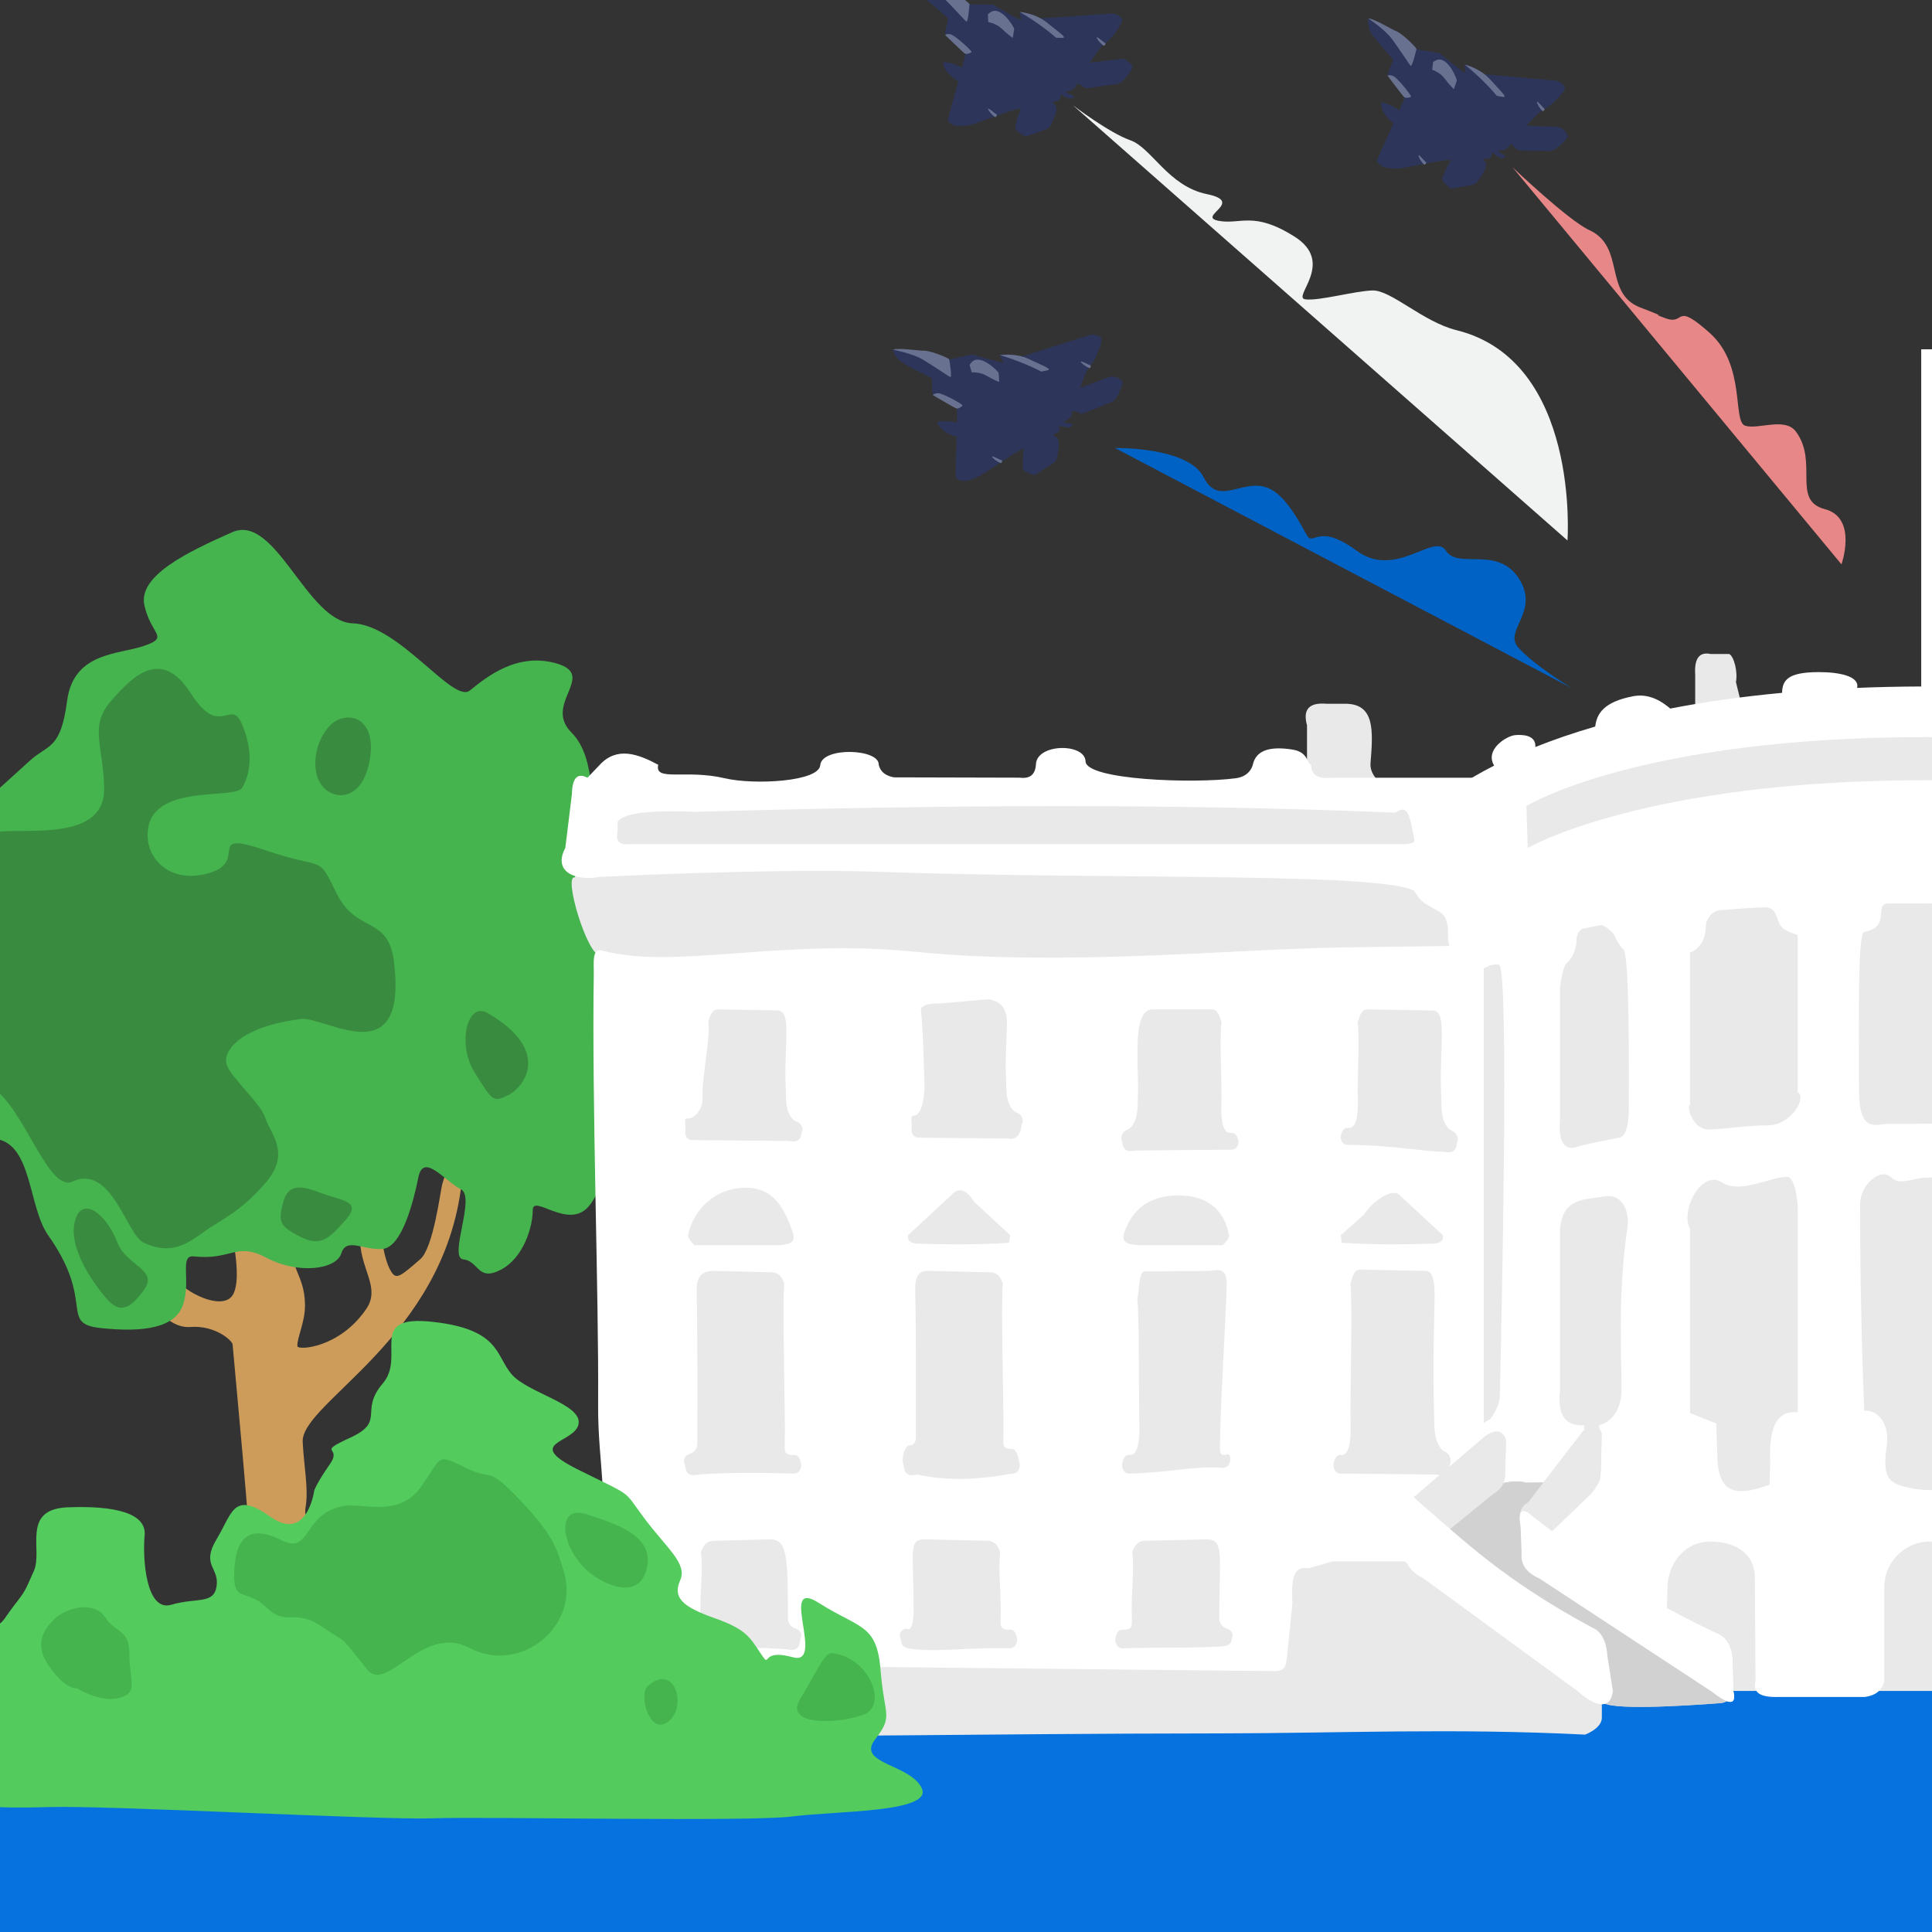 <?xml version="1.0" encoding="UTF-8" standalone="no"?><!DOCTYPE svg PUBLIC "-//W3C//DTD SVG 1.1//EN" "http://www.w3.org/Graphics/SVG/1.1/DTD/svg11.dtd"><svg width="100%" height="100%" viewBox="0 0 1000 1000" version="1.1" xmlns="http://www.w3.org/2000/svg" xmlns:xlink="http://www.w3.org/1999/xlink" xml:space="preserve" style="fill-rule:evenodd;clip-rule:evenodd;stroke-linejoin:round;stroke-miterlimit:1.414;"><rect x="0" y="0" width="1000" height="1000" fill="#333333" stroke="none"/><clipPath id="_clip1"><rect id="hillaryexport" x="0" y="0" width="1000" height="1000"/></clipPath><g clip-path="url(#_clip1)"><path d="M1135,718.79l-2109.97,373.255l-2.921,1048.82l2112.89,0l0,-1422.07Z" style="fill:#0672df;"/><g><g><path d="M519.394,187.368c-0.656,0.18 -1.052,0.273 -1.135,0.263c-0.944,-0.125 -15.335,-4.243 -15.335,-4.243c0,0 -11.248,2.877 -11.837,2.577c-10.694,-5.44 -28.566,-5.103 -28.803,-4.986c-0.237,0.117 0.512,2.84 3.153,5.518c2.64,2.677 16.428,8.564 16.836,9.394c0.408,0.83 -0.291,7.799 0.827,8.575c1.117,0.775 11.833,6.405 12.241,7.235c0.117,0.237 0.09,3.09 -0.001,7.079c-5.161,-1.455 -10.259,-0.438 -10.259,-0.438c0,0 0.99,4.503 7.754,6.989c0.544,0.199 1.345,0.481 2.309,0.813c-0.27,9.356 -0.619,19.948 -0.46,20.773c0.285,1.479 3.885,2.213 5.483,1.869c1.598,-0.343 5.387,-1.321 8.295,-3.192c2.909,-1.871 21.85,-14.859 21.484,-13.207c-0.366,1.652 -1.012,9.625 -0.369,10.635c0.643,1.009 5.237,3.168 6.423,2.585c1.186,-0.583 7.242,-4.736 9.379,-6.081c2.137,-1.344 2.777,-8.431 2.614,-10.56c-0.162,-2.128 -1.103,-2.844 -2.518,-3.326c-1.415,-0.483 2.316,-1.58 2.794,-2.404c0.479,-0.824 -0.512,-2.84 0.256,-2.776c0.768,0.065 2.89,0.789 4.367,0.799c1.478,0.01 2.726,-1.045 2.081,-1.759c-0.645,-0.713 -6.203,-0.338 -3.712,-1.562c2.49,-1.223 3.803,-3.046 3.755,-4.642c-0.048,-1.596 3.776,0.794 4.958,0.802c1.182,0.009 12.8,-5.111 15.347,-5.921c2.547,-0.81 5.492,-7.999 5.683,-10.007c0.191,-2.008 -4.761,-3.697 -6.301,-3.234c-1.539,0.462 -16.411,6.15 -15.818,5.859c0.593,-0.292 2.539,-8.315 5.755,-11.957c3.217,-3.641 6.116,-12.722 5.415,-13.85c-0.701,-1.127 -3.766,-2.271 -6.076,-1.578c-1.585,0.475 -22.074,7.052 -35.085,11.093c-5.935,-1.612 -11.367,-0.66 -11.367,-0.66c0,0 0.373,1.545 1.867,3.525Z" style="fill:#2d365a;"/><path d="M517.968,239.671c-1.828,-0.623 -4.472,-2.71 -4.468,-3.301c0.004,-0.59 3.651,1.443 5.069,1.927c0.235,0.08 -0.011,1.575 -0.601,1.374ZM563.89,190.507c-1.828,-0.623 -4.472,-2.71 -4.468,-3.301c0.004,-0.59 3.651,1.443 5.069,1.927c0.235,0.08 -0.011,1.575 -0.601,1.374ZM538.979,192.344c0,0 -3.303,-1.782 -7.54,-3.558c-8.406,-3.526 -13.912,-4.943 -13.912,-4.943c0,0 7.684,-1.347 14.761,1.876c1.846,0.84 4.512,2.077 7.277,3.367c5.82,2.716 2.975,2.384 -0.586,3.258ZM498.205,209.838c-0.182,-0.82 -10.317,-6.314 -12.592,-6.301c-2.275,0.014 -2.755,0.986 -2.755,0.986c0,0 10.985,6.475 12.145,6.889c1.16,0.413 3.264,-1.293 3.202,-1.574ZM517.195,197.748c0,0 -0.171,-3.744 -0.323,-4.651c-0.151,-0.907 -9.372,-10.123 -13.748,-5.808c-0.794,0.783 -1.272,1.607 -1.272,1.607l1.116,3.868c0,0 4.139,-0.365 7.592,1.668c3.452,2.033 6.635,3.316 6.635,3.316ZM491.763,195.129c1.237,0.603 -0.298,-8.196 -0.411,-9.024c-0.112,-0.828 -10.579,-5.057 -14.032,-4.589c-0.552,0.075 -13.133,-1.641 -15.045,-0.533c-0.071,0.041 9.914,1.877 15.328,5.105c5.415,3.229 13.257,8.602 14.16,9.041Z" style="fill:#697190;"/></g><g><path d="M528.752,10.071c-0.68,0.02 -1.087,0.017 -1.164,-0.012c-0.889,-0.345 -13.901,-7.742 -13.901,-7.742c0,0 -11.609,0.142 -12.111,-0.288c-9.108,-7.81 -26.556,-11.7 -26.814,-11.642c-0.258,0.057 -0.172,2.88 1.762,6.105c1.935,3.226 13.944,12.199 14.144,13.102c0.201,0.903 -2.122,7.51 -1.219,8.528c0.902,1.017 9.988,9.016 10.188,9.919c0.058,0.258 -0.642,3.024 -1.672,6.88c-4.672,-2.633 -9.865,-2.848 -9.865,-2.848c0,0 -0.101,4.61 5.886,8.622c0.481,0.322 1.193,0.785 2.051,1.335c-2.469,9.028 -5.308,19.239 -5.348,20.077c-0.072,1.505 3.253,3.068 4.887,3.111c1.634,0.044 5.546,-0.013 8.814,-1.145c3.268,-1.132 24.739,-9.283 23.993,-7.764c-0.745,1.519 -3.254,9.114 -2.868,10.247c0.387,1.132 4.342,4.314 5.632,4.028c1.29,-0.286 8.156,-2.894 10.549,-3.696c2.394,-0.802 4.688,-7.538 5.033,-9.645c0.344,-2.107 -0.401,-3.024 -1.662,-3.827c-1.262,-0.803 2.623,-0.988 3.282,-1.676c0.659,-0.688 0.172,-2.881 0.903,-2.637c0.731,0.244 2.623,1.448 4.056,1.806c1.433,0.359 2.895,-0.372 2.437,-1.218c-0.459,-0.845 -5.948,-1.792 -3.239,-2.394c2.709,-0.601 4.415,-2.063 4.744,-3.625c0.33,-1.562 3.483,1.663 4.629,1.95c1.147,0.287 13.645,-1.947 16.311,-2.133c2.666,-0.186 7.224,-6.477 7.884,-8.383c0.659,-1.906 -3.755,-4.716 -5.36,-4.63c-1.605,0.085 -17.399,2.104 -16.754,1.961c0.645,-0.144 4.429,-7.481 8.414,-10.261c3.985,-2.78 8.945,-10.92 8.53,-12.181c-0.416,-1.261 -3.124,-3.096 -5.532,-2.968c-1.652,0.089 -23.115,1.645 -36.711,2.502c-5.388,-2.967 -10.891,-3.323 -10.891,-3.323c0,0 -0.003,1.588 0.982,3.865Z" style="fill:#2d365a;"/><path d="M515.025,60.561c-1.63,-1.038 -3.707,-3.689 -3.563,-4.262c0.143,-0.573 3.208,2.264 4.471,3.068c0.21,0.134 -0.382,1.528 -0.908,1.194ZM571.251,23.621c-1.629,-1.037 -3.706,-3.689 -3.563,-4.262c0.143,-0.573 3.208,2.264 4.471,3.068c0.21,0.134 -0.382,1.529 -0.908,1.194ZM546.61,19.528c0,0 -2.789,-2.511 -6.487,-5.237c-7.337,-5.409 -12.353,-8.085 -12.353,-8.085c0,0 7.784,0.503 13.901,5.305c1.596,1.252 3.895,3.083 6.277,4.989c5.015,4.013 2.328,3.019 -1.338,3.028ZM502.86,26.907c0.016,-0.84 -8.536,-8.571 -10.75,-9.094c-2.215,-0.524 -2.91,0.308 -2.91,0.308c0,0 9.147,8.884 10.177,9.559c1.029,0.675 3.477,-0.485 3.483,-0.773ZM524.166,19.639c0,0 0.717,-3.678 0.784,-4.596c0.067,-0.917 -6.719,-12.049 -11.99,-8.887c-0.955,0.573 -1.615,1.261 -1.615,1.261l0.171,4.022c0,0 4.109,0.622 6.985,3.412c2.875,2.791 5.665,4.788 5.665,4.788ZM500.07,11.093c1.06,0.878 1.645,-8.035 1.731,-8.866c0.086,-0.831 -9.088,-7.411 -12.554,-7.77c-0.554,-0.058 -12.374,-4.694 -14.494,-4.069c-0.079,0.023 9.191,4.164 13.691,8.579c4.499,4.415 10.852,11.486 11.626,12.126Z" style="fill:#697190;"/></g><g><path d="M758.542,37.44c-0.675,-0.086 -1.076,-0.153 -1.148,-0.194c-0.824,-0.479 -12.521,-9.818 -12.521,-9.818c0,0 -11.489,-1.673 -11.918,-2.176c-7.777,-9.136 -24.402,-15.703 -24.666,-15.686c-0.264,0.016 -0.62,2.818 0.787,6.306c1.407,3.487 11.867,14.226 11.924,15.149c0.057,0.924 -3.269,7.087 -2.536,8.233c0.732,1.146 8.457,10.466 8.514,11.389c0.016,0.263 -1.106,2.886 -2.726,6.534c-4.203,-3.33 -9.3,-4.353 -9.3,-4.353c0,0 -0.819,4.538 4.468,9.435c0.424,0.393 1.056,0.961 1.818,1.638c-3.85,8.533 -8.248,18.174 -8.419,18.997c-0.306,1.475 2.734,3.538 4.341,3.835c1.607,0.298 5.481,0.853 8.886,0.246c3.404,-0.608 25.885,-5.306 24.911,-3.922c-0.974,1.384 -4.638,8.494 -4.433,9.673c0.205,1.179 3.615,4.94 4.934,4.858c1.319,-0.081 8.507,-1.584 10.997,-2.003c2.489,-0.419 5.807,-6.713 6.476,-8.741c0.669,-2.027 0.076,-3.049 -1.044,-4.039c-1.12,-0.99 2.745,-0.567 3.504,-1.143c0.759,-0.577 0.62,-2.819 1.304,-2.464c0.684,0.355 2.364,1.84 3.724,2.418c1.36,0.578 2.918,0.084 2.597,-0.823c-0.321,-0.906 -5.595,-2.699 -2.825,-2.87c2.769,-0.171 4.682,-1.348 5.252,-2.84c0.57,-1.491 3.18,2.187 4.268,2.649c1.088,0.462 13.781,0.208 16.443,0.44c2.662,0.233 8.148,-5.269 9.097,-7.049c0.949,-1.779 -2.972,-5.244 -4.571,-5.41c-1.599,-0.166 -17.515,-0.639 -16.855,-0.68c0.659,-0.04 5.543,-6.697 9.913,-8.82c4.37,-2.124 10.541,-9.389 10.328,-10.7c-0.214,-1.311 -2.602,-3.546 -5.001,-3.795c-1.645,-0.171 -23.088,-1.985 -36.651,-3.262c-4.859,-3.772 -10.238,-4.984 -10.238,-4.984c0,0 -0.251,1.569 0.366,3.972Z" style="fill:#2d365a;"/><path d="M737.099,85.167c-1.448,-1.28 -3.086,-4.223 -2.854,-4.767c0.231,-0.543 2.815,2.737 3.937,3.729c0.187,0.165 -0.617,1.45 -1.083,1.038ZM798.404,57.461c-1.448,-1.28 -3.085,-4.223 -2.854,-4.767c0.231,-0.543 2.815,2.737 3.937,3.729c0.187,0.165 -0.617,1.45 -1.083,1.038ZM774.704,49.569c0,0 -2.363,-2.915 -5.589,-6.185c-6.403,-6.489 -10.939,-9.916 -10.939,-9.916c0,0 7.61,1.714 12.902,7.411c1.381,1.487 3.365,3.654 5.421,5.909c4.326,4.747 1.828,3.345 -1.795,2.781ZM730.338,50.026c0.147,-0.827 -7.092,-9.799 -9.198,-10.662c-2.105,-0.863 -2.922,-0.15 -2.922,-0.15c0,0 7.647,10.204 8.559,11.032c0.912,0.827 3.51,0.063 3.561,-0.22ZM752.518,46.174c0,0 1.283,-3.521 1.492,-4.417c0.209,-0.895 -4.755,-12.95 -10.455,-10.651c-1.033,0.417 -1.792,0.994 -1.792,0.994l-0.459,4c0,0 3.961,1.255 6.366,4.46c2.404,3.206 4.848,5.614 4.848,5.614ZM730.052,33.97c0.91,1.032 2.879,-7.679 3.094,-8.487c0.215,-0.808 -7.818,-8.739 -11.186,-9.635c-0.539,-0.143 -11.49,-6.569 -13.681,-6.282c-0.081,0.01 8.428,5.547 12.183,10.611c3.755,5.063 8.926,13.04 9.59,13.793Z" style="fill:#697190;"/></g><path d="M813.382,356.102l-236.203,-124.189c0,0 37.905,-0.751 45.862,15.164c7.957,15.914 20.899,-0.71 34.432,6.038c8.527,4.251 15.468,17.712 18.918,23.862c3.45,6.15 5.467,-6.897 25.815,8.079c20.349,14.976 40.07,-9.742 46.229,0.022c6.158,9.763 26.645,-2.819 37.713,14.32c11.068,17.139 -7.944,26.789 -0.412,35.601c7.532,8.811 27.646,21.103 27.646,21.103Z" style="fill:#0062c5;"/><path d="M782.897,86.6l170.241,205.507c0,0 8.556,-24.089 -8.658,-28.593c-17.213,-4.503 -3.13,-24.156 -14.895,-40.096c-5.659,-7.666 -19.539,-0.952 -26.269,-3.059c-6.729,-2.108 0.515,-31.17 -18.337,-47.991c-18.851,-16.821 -12.21,-3.669 -23.034,-7.681c-10.824,-4.012 6.078,1.751 -12.975,-5.544c-19.054,-7.295 -7.575,-31.527 -26.408,-40.076c-10.556,-4.791 -39.665,-32.467 -39.665,-32.467Z" style="fill:#e88787;"/><path d="M555.393,54.526l255.93,225.217c0,0 6.709,-92.99 -57.481,-108.851c-17.274,-4.268 -33.905,-20.849 -43.429,-20.548c-9.524,0.301 -27.856,5.558 -34.838,4.576c-6.983,-0.982 15.858,-18.893 -5.483,-32.416c-21.342,-13.523 -28.116,-6.034 -39.449,-8.228c-11.333,-2.194 14.007,-9.712 -5.98,-13.803c-19.988,-4.091 -28.626,-24.029 -39.57,-27.848c-10.945,-3.82 -29.7,-18.099 -29.7,-18.099Z" style="fill:#f1f3f3;"/></g><g><path d="M146.598,902.814c-20.152,4.03 -15.45,-30.9 -15.45,-63.143c0,-32.243 -6.717,-98.073 -10.747,-143.751c-0.187,-2.11 -9.178,-10.061 -21.797,-9.077c-14.179,1.106 -26.543,-18.578 -28.51,-44.035c-0.488,-6.309 -13.823,-30.974 -11.212,-75.176c0.219,-3.708 2.584,0.074 10.963,27.48c5.71,18.675 16.731,61.993 21.907,67.852c6.781,7.674 25.092,15.782 29.233,6.388c5.325,-12.078 -4.438,-43.875 -4.137,-45.334c2.01,-9.727 -0.567,-53.323 4.123,-67.841c6.966,-21.56 21.86,-12.187 26.065,-1.191c1.932,5.052 3.647,75.263 3.271,82.863c-0.955,19.307 7.277,21.299 7.558,37.306c0.162,9.246 -4.341,17.564 -3.912,21.674c0.225,2.155 21.672,1.052 35.573,-19.219c8.004,-11.672 -4.104,-21.468 -3.075,-38.151c0.568,-9.217 -3.615,-43.109 -0.974,-47.216c2.853,-4.436 2.231,-2.329 9.508,0.617c1.832,0.741 -1.678,50.572 7.553,65.435c2.652,4.27 4.915,2.174 14.987,-6.527c6.799,-5.874 10.383,-34.954 11.312,-38.549c4.353,-16.838 10.363,-3.418 10.073,-0.824c-8.986,80.297 -83.192,113.674 -82.236,133.905c0.576,12.178 3.11,24.684 1.512,33.638c-1.25,7.007 3.841,10.096 1.556,27.506c-4.287,32.659 11.949,64.091 13.054,81.264c1.834,28.503 -6.046,10.076 -26.198,14.106Z" style="fill:#ce9c5a;"/><path d="M100.166,650.315c20.047,2.118 21.948,-7.728 37.911,0.773c15.962,8.501 35.915,6.182 38.576,-2.319c2.66,-8.501 11.307,-1.545 21.283,-2.318c9.977,-0.773 15.963,-23.958 18.623,-37.096c2.661,-13.138 13.967,2.319 21.949,6.183c7.981,3.864 -6.651,35.55 1.33,36.323c7.981,0.772 7.316,11.592 19.288,5.409c11.972,-6.182 16.628,-22.411 16.628,-30.912c0,-8.502 17.957,10.046 28.599,-1.546c10.642,-11.592 13.967,-45.531 9.312,-45.951c-4.656,-0.419 31.26,4.218 39.906,-36.741c8.646,-40.96 -32.59,-59.397 -39.241,-66.794c-6.651,-7.397 7.981,-8.17 5.986,-18.99c-1.996,-10.819 3.99,-17.774 -6.651,-26.276c-10.642,-8.501 -3.326,-36.322 -17.958,-51.006c-14.633,-14.684 13.302,-29.367 -7.316,-35.55c-20.619,-6.182 -36.581,6.956 -45.228,13.911c-8.646,6.955 -36.58,-34.004 -60.524,-34.777c-23.944,-0.773 -39.907,-57.189 -62.52,-47.142c-22.614,10.047 -48.835,22.412 -45.368,37.868c3.466,15.457 13.161,16.229 0,20.866c-13.162,4.637 -36.706,3.092 -40.031,28.595c-3.326,25.503 -9.928,22.328 -19.288,30.913c-67.837,62.215 -50.801,34.491 -35.051,138.956c1.656,10.986 -4.982,52.867 17.932,56.87c18.441,3.222 16.292,35.229 26.696,49.931c24.608,34.778 5.32,45.597 27.269,47.916c21.948,2.318 38.576,0 42.567,-12.366c3.99,-12.365 -1.996,-25.503 5.321,-24.73Z" style="fill:#45b44e;"/><path d="M60.924,643.491c4.444,11.375 21.002,13.779 13.827,23.826c-7.176,10.047 -12.497,13.138 -19.813,4.637c-7.316,-8.501 -21.395,-28.558 -15.297,-42.376c4.117,-9.329 15.297,-1.412 21.283,13.913ZM-7.509,438.016c-11.376,-18.692 62.211,7.358 61.42,-30.268c-0.464,-22.051 -7.888,-31.785 3.553,-44.923c11.442,-13.138 26.074,-27.822 41.371,-3.864c15.298,23.957 20.619,1.545 26.605,16.229c5.986,14.684 3.99,25.503 0,32.459c-3.991,6.955 -51.777,-3.573 -48.911,27.048c0.994,10.617 12.33,23.185 32.283,17.002c19.953,-6.182 -3.3,-22.411 28.612,-11.592c31.913,10.82 26.532,1.546 36.871,22.412c10.339,20.866 26.629,11.188 29.611,35.194c7.313,58.884 -35.664,28.197 -48.046,29.723c-32.014,3.947 -41.062,17.002 -38.402,23.958c2.661,6.955 17.318,19.385 19.966,27.467c2.648,8.083 13.315,18.108 0,33.437c-13.315,15.33 -22.626,18.696 -31.273,24.879c-8.646,6.183 -17.336,13.012 -31.969,5.926c-8.605,-4.168 -16.515,-40.678 -36.552,-31.583c-12.913,5.861 -24.806,-38.1 -42.001,-48.919c-9.58,-6.028 -21.947,-34.14 -20.143,-53.026c3.175,-33.232 33.685,-44.15 17.005,-71.559ZM166.518,617.619c9.976,3.864 21.324,3.864 12.325,13.911c-9,10.047 -12.99,13.911 -23.632,8.501c-10.642,-5.41 -11.307,-7.728 -8.646,-17.775c2.66,-10.046 9.976,-8.501 19.953,-4.637ZM252.397,524.345c33.746,19.606 18.623,38.641 10.641,42.505c-7.981,3.864 -7.981,3.091 -17.292,-11.592c-9.312,-14.684 -3.991,-37.096 6.651,-30.913ZM174.295,372.872c10.602,-5.163 21.646,3.091 16.325,23.957c-5.321,20.866 -23.211,17.002 -26.571,4.637c-3.359,-12.365 3.898,-25.503 10.246,-28.594Z" style="fill:#398c3f;"/></g><g><path d="M903.198,372.149l200.165,-7.795c7.438,-9.955 -0.318,-27.435 8.593,-26.485l9.389,0.624c9.092,1.274 12.068,12.879 10.589,29.291l99.826,35.856l0,107.167l-2.495,5.798l2.495,106.24c-4.771,8.68 -5.909,106.939 0,118.395l-21.015,133.978l-444.806,0l0,-458.326l111.493,-41.313l0,-26.409c-0.534,-8.323 2.123,-11.882 7.971,-10.677l9.628,0c2.487,1.291 4.504,9.16 3.49,14.537l4.677,19.119Z" style="fill:#e9e9e9;"/><path d="M676.506,408.434l0,-33.015c-2.134,-7.758 0.539,-12.012 10.239,-11.143l10.471,0c14.285,0.575 13.535,13.84 12.167,30.671c-0.869,10.703 16.389,17.052 16.485,13.197l103.237,-0.606c0.405,7.254 0.064,416.191 0.007,481.535c-0.005,5.665 -8.687,8.762 -8.687,8.762c-68.57,-3.462 -128.288,-0.685 -187.954,-0.64c-130.09,0.097 -241.957,2.616 -348.492,1.085c-10.629,-0.189 -14.04,-3.204 -15.144,-7.122c-1.204,-8.879 -1.863,-17.188 1.291,-21.503l9.505,-5.619l17.421,-2.166l35.621,-103.733l-21.976,-263.518c-6.747,0.116 -19.243,-41.729 -13.2,-40.451l20.938,-43.631l358.071,-2.103Z" style="fill:#e9e9e9;"/><path d="M861.494,878.336c-59.38,-28.446 -124.114,-53.301 -96.827,-139.862l6.64,-3.922c0,0 4.858,-6.105 4.994,-11.895c0.991,-42.253 4.801,-217.887 -0.219,-223.157c-0.678,-0.713 -4.115,-0.186 -5.254,0.403c-15.263,7.898 -21.827,-7.397 -21.348,-16.982c0.405,-8.112 -3.775,-10.575 -3.775,-10.575l-7.107,-4.145c-5.908,-2.904 -10.786,-13.78 -8.54,-19.289l3.43,-24.226c0,0 10.382,-13.392 39.875,-28.408c-4.994,-8.321 6.426,-15.363 10.831,-15.777c3.114,-0.293 10.982,-0.392 10.494,6.156c9.091,-3.635 19.384,-7.221 30.999,-10.596c0.765,-6.588 4.316,-12.762 19.573,-15.68c5.858,-1.12 12.139,0.258 19.26,6.37c17.166,-3.335 36.387,-6.139 57.87,-8.136c0.198,-6.57 2.932,-10.702 18.934,-10.735c10.573,-0.021 21.312,2.086 19.916,8.163c10.596,-0.435 21.65,-0.685 33.181,-0.725l0,-174.524l7.405,0l0,174.526c10.961,0.043 21.498,0.255 31.624,0.62c2.704,-6.093 12.442,-7.414 18.932,-7.263c14.901,0.346 19.367,2.245 19.93,9.532c21.411,1.759 40.626,4.233 57.836,7.181c5.75,-4.733 4.479,-8.966 12.55,-6.497c5.351,1.637 25.862,4.874 26.393,14.714c11.523,2.939 21.795,6.064 30.921,9.24c-0.864,-5.717 5.751,-4.184 11.863,-2.128c5.393,1.813 10.395,3.344 9.523,10.489c19.37,8.505 30.974,16.726 37.319,21.467c8.335,6.23 7.596,16.348 5.601,14.944l0,23.812l-4.912,10.359l-7.191,4.11c-3.538,2.635 -5.243,6.934 -4.267,13.662l0,15.605c-1.074,6.7 -4.173,10.316 -8.95,11.377c-2.589,5.133 -7.809,5.134 -13.186,-1.607c-1.325,-1.662 -7.311,-3.661 -8.046,3.293c-1.964,18.571 -0.103,61.058 0.567,103.271c0.873,54.933 -0.723,109.403 0.299,110.102c-0.424,6.563 0.653,11.551 5.029,13.072c6.271,-1.004 10.453,1.362 8.099,14.275l0,114.115c0.139,10.382 -52.632,18.572 -59.353,19.547l-26.985,-3.795c-11.095,-0.781 -15.297,-3.954 -13.787,-9.11l0.389,-44.29c0,-13.027 -10.966,-27.501 -23.993,-27.501c-13.028,0 -25.163,12.915 -25.163,25.942l1.091,38.133c-1.603,8.823 -3.804,16.811 -12.051,16.345l-44.125,0c-3.814,-1.869 -5.367,-7.174 -5.047,-15.327l0.55,-36.812c0,-13.028 -11.356,-28.281 -24.383,-28.281c-13.028,0 -23.604,10.576 -23.604,23.604l0,48.187c-0.805,4.817 -4.011,7.819 -10.115,8.629l-44.352,0c-11.434,0.381 -13.332,-3.236 -12.182,-8.13l-0.338,-53.363c0,-13.028 -10.187,-18.927 -23.214,-18.927c-13.028,0 -22.045,11.356 -22.045,24.383l-1.559,56.037ZM842.35,635.554c1.366,-9.194 -3.135,-17.74 -11.492,-16.356c-11.155,1.848 -21.935,0.898 -23.385,16.761l0,83.761c-1.417,12.133 2.348,18.531 12.366,18.005l0.609,19.67c-0.903,17.18 10.903,15.085 7.357,-0.051l0,-19.76c0,0 11.483,-1.931 11.504,-18.772c0.021,-16.658 -2.09,-48.743 3.041,-83.258ZM1165.72,618.738c-10.676,-0.508 -13.395,7.547 -10.224,11.895l0,81.349c-2.62,14.927 -0.994,23.958 6.236,25.203c1.636,0.282 5.341,0.165 5.786,8.982l0.662,13.294c-1.02,8.768 -0.933,8.476 3.521,8.758c5.449,0.345 5.662,-1.561 5.316,-6.654l0,-16.409c-0.712,-10.871 12.348,-10.508 12.912,-25.623c0.953,-25.543 -0.336,-49.895 0.182,-89.605c0.117,-8.975 -14.307,-10.709 -24.391,-11.19ZM930.499,624.768c0,0 -0.67,-15.893 -5.854,-15.658c-9.452,0.428 -23.977,8.913 -33.334,2.919c-10.86,-6.956 -21.757,14.978 -16.538,24.052l0,95.332l13.568,5.4l0.678,20.554c1.408,10.606 4.683,19.502 26.868,11.073l0.389,-11.9c-0.911,-19.317 4.416,-26.701 14.223,-25.515l0,-106.257ZM1031.72,609.034c-11.895,-0.188 -20.754,0.49 -34.436,0.49c-6.244,0 -14.092,4.291 -18.156,0.067c-5.59,-5.81 -16.315,3.644 -16.336,13.587c-0.117,55.876 2.148,107.067 2.148,107.067c6.294,-0.851 13.484,5.899 11.591,18.702c-2.513,16.997 1.634,19.23 13.434,21.478c11.086,2.112 29.749,0.293 31.151,-6.662l0.545,-13.174c0.301,-12.207 4.986,-17.782 11.663,-20.344c0,0 5.552,-1.405 5.707,-15.76c0.214,-19.686 1.485,-105.311 -7.311,-105.451ZM1083.53,611.202c-8.276,-3.977 -19.139,15.041 -16.634,18.191l0,88.5c-2.028,10.356 0.287,16.128 7.846,16.369c5.072,0.972 7.398,4.741 5.709,12.595c-1.488,20.015 5.676,27.616 22.342,21.583c8.891,2.951 12.921,0.162 11.084,-9.557l0,-10.496c-1.721,-5.265 -0.683,-10.189 5.809,-14.437l5.289,-3.308c0,0 -0.181,-46.422 0.514,-105.232c0.108,-9.064 -3.137,-11.834 -5.598,-12.027c-10.639,-0.836 -24.032,3.743 -36.361,-2.181ZM1163.77,479.055c-0.647,10.461 -6.097,12.75 -6.097,12.75c-2.171,1.532 -2.811,5.384 -2.182,11.158l0,79.017c-1.893,1.132 2.106,6.51 5.422,7.083c8.189,1.414 15.095,3.873 19.961,4.204c3.94,0.268 9.673,-1.649 9.613,-6.265c-0.597,-45.658 -0.105,-85.048 -2.377,-87.502c-4.743,-5.123 -0.66,-15.63 -14.355,-18.42c-3.163,-0.644 -6.479,-1.365 -9.985,-2.025ZM835.904,484.76c-1.061,-2.432 -5.723,-6.221 -7.423,-5.903c-3.148,0.589 -6.138,1.191 -8.978,1.803c-2.209,0.476 -3.469,3.652 -3.469,5.355c0,6.584 -2.939,10.597 -5.373,12.79c-1.72,1.551 -3.188,11.795 -3.188,11.795l0,69.512c0,0 -2.213,17.117 8.712,13.531c4.134,-1.357 16.969,-3.905 22.058,-4.818c3.992,-0.716 4.789,-9.501 4.815,-14.075c0.25,-44.039 -0.289,-80.837 -2.728,-83.24c-1.931,-1.903 -3.365,-4.319 -4.426,-6.75ZM1081.72,469.47c0.372,0.589 -5.666,1.248 -5.666,1.986c0,11.692 -8.532,21.825 -8.532,21.825l-0.533,76.261c0,0 -2.176,11.886 12.977,13.275c14.367,1.316 35.275,1.791 39.348,1.947c4.693,0.179 8.281,-2.85 8.073,-8.741c-1.534,-43.306 6.179,-82.027 -2.41,-84.513c-7.972,-2.308 -6.474,-17.742 -6.474,-17.742c0,0 -19.176,-3.356 -36.783,-4.298ZM930.499,483.927c0,0 -6.879,-1.892 -8.69,-4.568c-2.871,-4.245 -1.972,-9.99 -8.756,-9.709c-8.023,0.332 -15.603,0.864 -22.769,1.462c-4.593,0.383 -7.365,5.349 -7.365,8.072c0,11.571 -8.146,13.869 -8.146,13.869l0,78.938c-2.059,0.852 1.593,12.869 9.802,12.637c9.784,-0.277 20.723,-2.285 30.064,-2.105c12.365,0.238 20.833,-14.582 15.86,-17.192l0,-81.404ZM1033.33,485.486c-5.591,-5.712 -2.664,-18.72 -16.417,-17.82c-6.442,0.422 -13.105,-0.108 -19.955,-0.108c-6.74,0 -13.282,0.081 -19.635,0.099c-7.685,0.021 1.721,12.171 -12.377,14.711c-3.285,0.592 -2.797,38.293 -2.748,82.108c0.026,22.528 9.318,17.31 14.079,17.275c6.988,-0.051 14.205,-0.076 21.66,-0.076c8.903,0 17.508,-0.492 25.762,0.088c15.082,1.061 9.425,-20.309 9.981,-41.67c0.672,-25.83 0.948,-53.28 -0.35,-54.607ZM790.752,438.902c0,0 60.215,-35.067 206.356,-35.067c159.673,0 209.063,28.411 209.063,28.411l-0.676,-18.944c0,0 -57.509,-31.799 -207.71,-31.799c-150.201,0 -207.71,35.693 -207.71,35.693l0.677,21.706Z" style="fill:#fff;"/><path d="M689.624,808.194l-12.329,3.563c-5.185,-0.823 -9.566,0.64 -8.324,18.105l-2.673,26.419c-0.642,5.839 -0.816,8.577 -6.322,8.691l-353.499,-3.675c-8.389,1.84 -11.213,-2.156 -9.425,-10.987l1.336,-53.549c2.72,-13.096 5.656,-15.216 8.641,-14.77c9.29,-1.555 2.352,-22.849 2.561,-55.046c0.382,-59.165 -3.298,-154.026 -2.243,-223.533c0.076,-5.024 -1.103,-12.825 4.46,-11.356c37.936,10.017 91.334,-6.49 162.089,0.59c77.074,7.713 164.692,-1.542 223.843,-2.307c42.095,-0.544 69.967,-0.955 69.967,-0.955l0,-38.195l-33.947,11.813c-2.448,-12.252 -156.019,-7.386 -277.438,-11.718c-55.99,-1.997 -145.567,2.573 -146.085,2.635c-11.523,2.151 -24.467,-2.121 -17.626,-15.069l3.41,-27.87c0.182,-8.342 2.865,-11.153 8.05,-8.431l6.389,-6.704c8.806,-9.428 19.375,-5.823 30.244,0c-2.061,8.907 14.149,2.221 34.386,6.975c15.312,3.596 49.288,1.804 49.487,-6.975c1.276,-9.407 30.702,-8.296 30.244,0c0.906,3.794 3.748,5.775 7.915,6.516l65.036,0.167c5.849,0.719 8.059,-2.089 8.427,-6.683c0.065,-11.091 25.361,-11.424 25.687,-1.753c0.324,9.639 56.025,11.636 77.781,8.726c7.636,-1.021 8.778,-6.973 8.778,-6.973c1.701,-7.758 9.188,-9.636 20.513,-7.871c8.282,1.291 7.398,7.201 9.731,7.871c-0.17,5.619 3.999,7.455 11.136,6.704l78.162,0l0,18.084l-17.018,8.401l17.018,7.89l0,399.931l-41.03,-28.661l-37.332,0ZM473.245,853.653c-4.57,-0.532 -6.645,-1.197 -6.863,-4.769c-1.427,-3.17 -0.244,-4.854 2.124,-5.863l1.74,0.25c2.052,-0.237 2.635,-5.328 2.632,-10.012c-0.015,-31.594 -2.823,-36.285 5.824,-36.498l32.489,0.748c3.199,0.055 5.361,2.048 6.485,5.978c-1.155,11.214 0.663,19.05 0.264,33.656c-0.111,4.066 -0.503,6.453 4.319,6.377c2.177,-0.397 3.693,1.086 4.241,5.316c-0.335,3.012 -1.748,4.451 -4.241,4.318c-20.989,-0.604 -36.036,2.009 -49.014,0.499ZM407.271,853.653c5.218,1.216 6.646,-1.197 6.863,-4.769c1.427,-3.17 0.245,-4.854 -2.123,-5.863c0,0 -4.176,-0.887 -4.173,-5.571c0.015,-31.595 -0.37,-40.476 -9.016,-40.689l-29.496,0.748c-3.199,0.055 -5.361,2.048 -6.485,5.978c1.154,11.214 -0.664,19.05 -0.265,33.656c0.111,4.066 0.504,6.453 -4.319,6.377c-2.177,-0.397 -3.692,1.086 -4.24,5.316c0.334,3.012 1.748,4.451 4.24,4.318c20.989,-0.604 35.985,-0.472 49.014,0.499ZM626.725,852.456c6.118,-0.285 10.437,0 10.654,-3.572c1.427,-3.17 0.245,-4.854 -2.124,-5.863c0,0 -4.175,-0.887 -4.172,-5.571c0.015,-31.595 2.623,-40.476 -6.023,-40.689l-32.489,0.748c-3.2,0.055 -5.361,2.048 -6.486,5.978c1.155,11.214 -0.663,19.05 -0.264,33.656c0.111,4.066 0.504,6.453 -4.319,6.377c-2.177,-0.397 -3.692,1.086 -4.24,5.316c0.334,3.012 1.747,4.451 4.24,4.318c20.989,-0.604 31.795,-0.073 45.223,-0.698ZM474.635,763.233c-5.217,1.216 -6.646,-1.197 -6.863,-4.77c-1.427,-3.169 0.201,-9.307 2.569,-10.317c0,0 3.73,0.449 3.727,-4.235c-0.01,-20.869 0.155,-54.792 -0.359,-76.053c-0.243,-10.097 4.213,-9.996 7.148,-10.068l31.723,0.748c3.2,0.055 5.361,2.047 6.486,5.978c-1.155,11.214 0.663,64.483 0.264,79.089c-0.111,4.065 -0.504,6.453 4.319,6.377c2.177,-0.398 3.692,4.203 4.24,8.434c-0.334,3.012 -1.747,4.451 -4.24,4.318c-21.791,4.06 -36.594,3.07 -49.014,0.499ZM743.425,763.233c5.217,1.216 6.646,-1.197 6.863,-4.77c1.427,-3.169 -0.201,-6.189 -2.569,-7.199c0,0 -4.966,-1.799 -5.311,-13.412c-0.618,-20.86 -0.513,-38.686 0,-59.947c0.244,-10.097 0.848,-20.736 -5.205,-20.115l-33.109,-0.638c-3.199,0.055 -3.975,3.433 -5.099,7.364c1.154,11.214 -0.317,58.73 0.081,73.336c0.111,4.065 0.158,15.324 -4.665,15.248c-2.177,-0.398 -3.692,1.085 -4.24,5.316c0.334,3.012 1.747,4.451 4.24,4.318c23.102,0.237 37.532,0.336 49.014,0.499ZM361.498,763.233c-5.217,1.216 -6.646,-1.197 -6.863,-4.77c-1.427,-3.169 -0.245,-4.853 2.124,-5.862c0,0 4.175,-0.888 4.173,-5.572c-0.011,-20.869 0.154,-57.91 -0.36,-79.171c-0.243,-10.097 6.44,-9.996 9.376,-10.068l29.495,0.748c3.2,0.055 5.362,2.047 6.486,5.978c-1.155,11.214 0.663,67.6 0.264,82.207c-0.111,4.065 -0.503,6.453 4.319,6.377c2.177,-0.398 3.692,1.085 4.24,5.316c-0.334,3.012 -1.747,4.451 -4.24,4.318c-20.989,-0.605 -35.985,-0.472 -49.014,0.499ZM631.761,759.67c5.218,1.215 6.219,-6.06 3.851,-7.069c0,0 -4.175,2.23 -4.173,-2.454c0.01,-20.869 2.964,-64.146 3.477,-85.406c0.244,-10.098 -6.44,-6.879 -9.375,-6.951l-33.059,0.303c-3.2,0.055 -2.689,10.065 -3.813,13.995c1.154,11.214 0.673,51.158 1.072,65.764c0.111,4.065 0.058,15.324 -4.765,15.248c-2.177,-0.398 -3.692,1.085 -4.24,5.316c0.334,3.012 1.748,4.451 4.24,4.318c20.989,-0.605 33.756,-4.036 46.785,-3.064ZM402.932,644.502c5.414,-0.435 9.534,-0.936 7.207,-7.263c-3.902,-10.609 -8.72,-22.057 -23.381,-22.462c-15.906,-0.44 -28.159,11.17 -30.596,24.696c-0.288,1.595 3.247,5.029 3.247,5.029l43.523,0ZM632.922,644.502c0,0 3.534,-3.434 3.247,-5.029c-2.437,-13.526 -11.572,-21.127 -27.478,-20.687c-14.661,0.405 -22.597,7.844 -26.499,18.453c-2.327,6.327 1.793,6.828 7.206,7.263l43.524,0ZM694.561,643.277l-0.599,-3.945l11.885,-10.474c4.263,-6.799 14.996,-14.602 18.835,-10.012l22.201,20.536c0.371,3.094 -1.741,4.347 -5.553,4.34c-17.41,0.515 -29.475,0.582 -46.769,-0.445ZM522.279,643.277l0.599,-3.945l-18.566,-17.173c-4.263,-6.799 -8.315,-7.903 -12.154,-3.313l-22.201,20.536c-0.371,3.094 1.742,4.347 5.553,4.34c17.411,0.515 29.476,0.582 46.769,-0.445ZM747.167,596.14c5.217,1.104 6.645,-1.087 6.863,-4.331c1.427,-2.878 -0.201,-5.621 -2.569,-6.538c0,0 -4.967,-1.634 -5.311,-12.18c-0.618,-18.944 -0.513,-12.48 0,-31.788c0.244,-9.169 0.847,-18.831 -5.206,-18.267l-33.108,-0.579c-3.2,0.05 -3.976,3.118 -5.1,6.687c1.155,10.184 -0.317,27.565 0.082,40.829c0.111,3.692 0.157,13.916 -4.665,13.847c-2.177,-0.361 -3.693,0.986 -4.241,4.828c0.335,2.735 1.748,4.042 4.241,3.921c23.102,0.216 37.532,3.423 49.014,3.571ZM587.816,595.519c-5.217,1.095 -6.645,-1.078 -6.863,-4.295c-1.427,-2.854 0.201,-5.573 2.569,-6.482c0,0 4.967,-1.621 5.311,-12.078c0.618,-18.784 -0.295,-12.37 0,-31.519c0.202,-13.102 2.716,-19.247 8.769,-18.688l29.545,0c3.2,0.05 3.976,3.092 5.1,6.631c-1.155,10.098 0.317,30.424 -0.082,43.576c-0.111,3.661 -0.157,13.799 4.665,13.73c2.177,-0.357 3.693,0.978 4.241,4.787c-0.335,2.713 -1.748,4.009 -4.241,3.889c-23.102,0.213 -37.532,0.302 -49.014,0.449ZM407.934,590.55c5.218,1.02 6.646,-1.005 6.863,-4.003c1.427,-2.66 -0.2,-5.194 -2.569,-6.041c0,0 -4.966,-1.511 -5.31,-11.257c-0.619,-17.506 -0.514,-11.533 0,-29.375c0.243,-8.474 0.847,-17.403 -5.206,-16.882l-29.991,-0.535c-3.199,0.046 -3.975,2.881 -5.099,6.18c1.154,9.411 -3.435,28.354 -3.036,40.612c0.111,3.412 -2.961,9.743 -7.784,9.679c-2.177,-0.334 -0.574,4.029 -1.122,7.579c0.334,2.528 1.748,3.736 4.24,3.624c23.103,0.199 37.533,0.282 49.014,0.419ZM521.95,589.295c5.217,1.049 6.645,-4.15 6.863,-7.23c1.426,-2.732 -0.201,-5.337 -2.569,-6.207c0,0 -4.967,-1.552 -5.311,-11.564c-0.618,-17.985 -0.513,-8.731 0,-27.062c0.244,-8.706 2.184,-18.324 -9.66,-20.016l-23.755,2.123c-3.199,0.048 -9.766,-0.27 -10.89,3.118c1.155,9.669 1.465,26.571 1.864,39.164c0.111,3.506 -0.734,15.885 -5.556,15.82c-2.177,-0.343 -0.575,4.054 -1.123,7.701c0.334,2.597 1.748,3.838 4.241,3.723c23.102,0.205 34.414,0.29 45.896,0.43ZM750.968,429.034l-12.765,-5.918c-0.587,5.27 -1.458,10.318 -5.867,12.592c0.148,0.743 0.301,1.508 0.461,2.297l18.171,-8.971ZM732.336,435.708c-2.785,-14.019 -3.533,-19.734 -10.013,-15.075c-118.731,-4.978 -239.953,-3.878 -362.133,-0.445c-23.367,-0.954 -37.764,0.561 -40.533,5.278l0,4.832c-1.19,5.422 1.321,7.253 6.363,6.626l398.78,0c3.274,0.193 5.709,-0.273 7.536,-1.216Z" style="fill:#fff;"/><g><path d="M896.243,875.218c0,0 0.459,5.845 -5.807,6.322c-19.193,1.463 -58.227,3.872 -61.228,-0.71l-86.8,-82.163l23.531,-24.771c9.042,-7.798 20.273,-7.788 24.064,-6.441l36.763,-0.574l-35.683,32.998l105.16,75.339Z" style="fill:#d1d1d1;"/><path d="M828.634,760.443c-0.39,6.289 -2.803,10.816 -6.601,14.137l-28.698,27.551l-6.3,-12.591c-1.222,-5.891 0.06,-9.832 3.844,-11.82l28.451,-36.909c5.386,-4.764 8.193,-3.346 9.696,1.199l-0.392,18.433Z" style="fill:#e9e9e9;"/><path d="M779.023,763.561c-0.459,6.289 -3.301,7.698 -7.775,11.019l-33.801,27.551l-7.42,-12.591c-1.439,-5.891 -1.866,-13.296 2.591,-15.285l35.446,-30.326c6.344,-4.764 9.651,-3.346 11.422,1.199l-0.463,18.433Z" style="fill:#e9e9e9;"/><path d="M787.052,789.984c-1.246,-6.835 0.129,-10.808 6.159,-5.161c25.522,19.207 46.84,37.733 95.388,60.661c3.84,1.223 7.563,5.403 8.061,13.116l0.494,16.618c2.135,9.056 -4.244,5.817 -11.198,0.319l-89.157,-58.509c-6.653,-2.923 -9.726,-7.219 -9.217,-12.887l-0.53,-14.157Z" style="fill:#fff;"/><path d="M727.91,782.402c-1.182,-7.404 0.123,-11.709 5.845,-5.591c24.219,20.809 44.448,40.88 90.518,65.72c3.644,1.325 7.177,5.854 7.65,14.211l2.893,18.476c-1.437,11.889 -11.648,5.956 -18.247,0l-79.755,-58.32c-6.314,-3.166 -9.785,-7.474 -9.302,-13.615l0.398,-20.881Z" style="fill:#fff;"/></g><g><path d="M896.243,875.218c0,0 0.459,5.845 -5.807,6.322c-19.193,1.463 -58.227,3.872 -61.228,-0.71l-86.8,-82.163l23.531,-24.771c9.042,-7.798 20.273,-7.788 24.064,-6.441l36.763,-0.574l-35.683,32.998l105.16,75.339Z" style="fill:#d1d1d1;"/><path d="M828.634,760.443c-0.39,6.289 -2.803,10.816 -6.601,14.137l-28.698,27.551l-6.3,-12.591c-1.222,-5.891 0.06,-9.832 3.844,-11.82l28.451,-36.909c5.386,-4.764 8.193,-3.346 9.696,1.199l-0.392,18.433Z" style="fill:#e9e9e9;"/><path d="M779.023,763.561c-0.459,6.289 -3.301,7.698 -7.775,11.019l-33.801,27.551l-7.42,-12.591c-1.439,-5.891 -1.866,-13.296 2.591,-15.285l35.446,-30.326c6.344,-4.764 9.651,-3.346 11.422,1.199l-0.463,18.433Z" style="fill:#e9e9e9;"/><path d="M787.052,789.984c-1.246,-6.835 0.129,-10.808 6.159,-5.161c25.522,19.207 46.84,37.733 95.388,60.661c3.84,1.223 7.563,5.403 8.061,13.116l0.494,16.618c2.135,9.056 -4.244,5.817 -11.198,0.319l-89.157,-58.509c-6.653,-2.923 -9.726,-7.219 -9.217,-12.887l-0.53,-14.157Z" style="fill:#fff;"/><path d="M727.91,782.402c-1.182,-7.404 0.123,-11.709 5.845,-5.591c24.219,20.809 44.448,40.88 90.518,65.72c3.644,1.325 7.177,5.854 7.65,14.211l2.893,18.476c-1.437,11.889 -11.648,5.956 -18.247,0l-79.755,-58.32c-6.314,-3.166 -9.785,-7.474 -9.302,-13.615l0.398,-20.881Z" style="fill:#fff;"/></g></g><g><path d="M-25.148,890.731c10.971,15.084 -1.939,-46.542 12.606,-47.512c14.544,-0.97 12.605,-2.909 19.392,-11.636c6.788,-8.726 5.818,-7.757 10.666,-18.423c4.848,-10.665 -6.787,-31.997 17.454,-32.967c24.24,-0.97 40.993,2.909 39.889,14.544c-1.104,11.636 0.576,39.755 13.795,35.877c13.22,-3.879 22.076,0 23.466,-9.696c1.39,-9.697 -8.178,-10.666 0,-24.241c8.177,-13.575 8.626,-25.211 27.794,-11.636c19.169,13.575 22.746,-13.575 22.746,-13.575c0,0 1.271,-3.878 8.058,-13.575c6.788,-9.696 -7.757,-5.299 10.666,-13.8c18.423,-8.501 4.393,-13.584 16.741,-28.011c12.348,-14.427 -8.91,-35.759 25.96,-31.881c34.87,3.879 32.405,17.454 40.753,27.15c8.348,9.696 36.386,15.402 34.644,25.639c-1.742,10.237 -29.286,9.268 0,23.812c29.286,14.545 22.499,9.697 34.134,25.211c11.636,15.514 22.302,23.271 18.423,31.998c-3.878,8.726 0.97,13.574 17.454,19.392c16.483,5.818 18.423,9.697 24.24,18.423c5.818,8.727 -0.87,-2.909 16.534,1.94c17.404,4.848 -7.807,-41.695 13.525,-28.12c21.332,13.575 30.059,10.666 31.998,34.907c1.939,24.241 6.787,23.271 -2.909,35.876c-9.696,12.606 18.423,12.606 24.241,25.211c5.818,12.605 -44.504,11.635 -66.855,14.544c-22.351,2.909 -158.026,0 -186.182,0.97c-28.156,0.97 -167.783,-6.788 -198.812,-5.818c-31.028,0.97 -40.724,-0.97 -58.178,-3.878c-17.453,-2.909 -24.24,-7.757 -15.514,-16.484c8.727,-8.727 15.514,-34.907 23.271,-24.241Z" style="fill:#53cb5d;"/><path d="M335.312,872.688c13.481,-12.164 20.622,9.85 10.925,18.135c-9.696,8.285 -16.032,-13.526 -10.925,-18.135ZM430.595,855.655c19.394,2.002 29.089,26.969 16.484,31.818c-12.605,4.848 -41.595,6.153 -32.918,-8.074c8.677,-14.228 12.631,-24.136 16.434,-23.744ZM28.198,838.021c5.898,-5.898 20.362,-9.696 26.18,-0.969c5.818,8.726 12.605,5.818 12.605,19.392c0,13.575 4.848,19.393 -4.848,22.302c-9.696,2.909 -22.301,-4.848 -22.301,-4.848c0,0 -5.818,0.969 -14.545,-11.636c-8.727,-12.605 -0.97,-20.362 2.909,-24.241ZM190.127,864.201c10.107,12.604 28.725,-24.109 52.921,-11.203c26.127,13.937 58.066,-11.421 48.496,-40.543c-2.868,-8.725 -3.485,-16.128 -21.908,-35.52c-18.423,-19.393 -13.575,-9.697 -29.077,-17.454c-15.502,-7.757 -11.647,-4.848 -23.077,10.666c-11.43,15.514 -30.042,7.567 -39.575,9.337c-21.757,4.038 -16.631,25.503 -32.145,17.746c-15.514,-7.757 -23.51,-2.842 -24.479,15.225c-0.97,18.068 5.817,9.083 16.483,19.457c10.666,10.374 14.545,0.292 28.788,9.988c14.243,9.696 8.107,3.015 23.573,22.301ZM303.376,812.455c-14.054,-13.657 -14.741,-33.581 0,-28.733c14.742,4.848 36.074,10.924 31.226,28.733c-4.848,17.809 -25.605,5.462 -31.226,0Z" style="fill:#45b44e;"/></g></g></svg>
